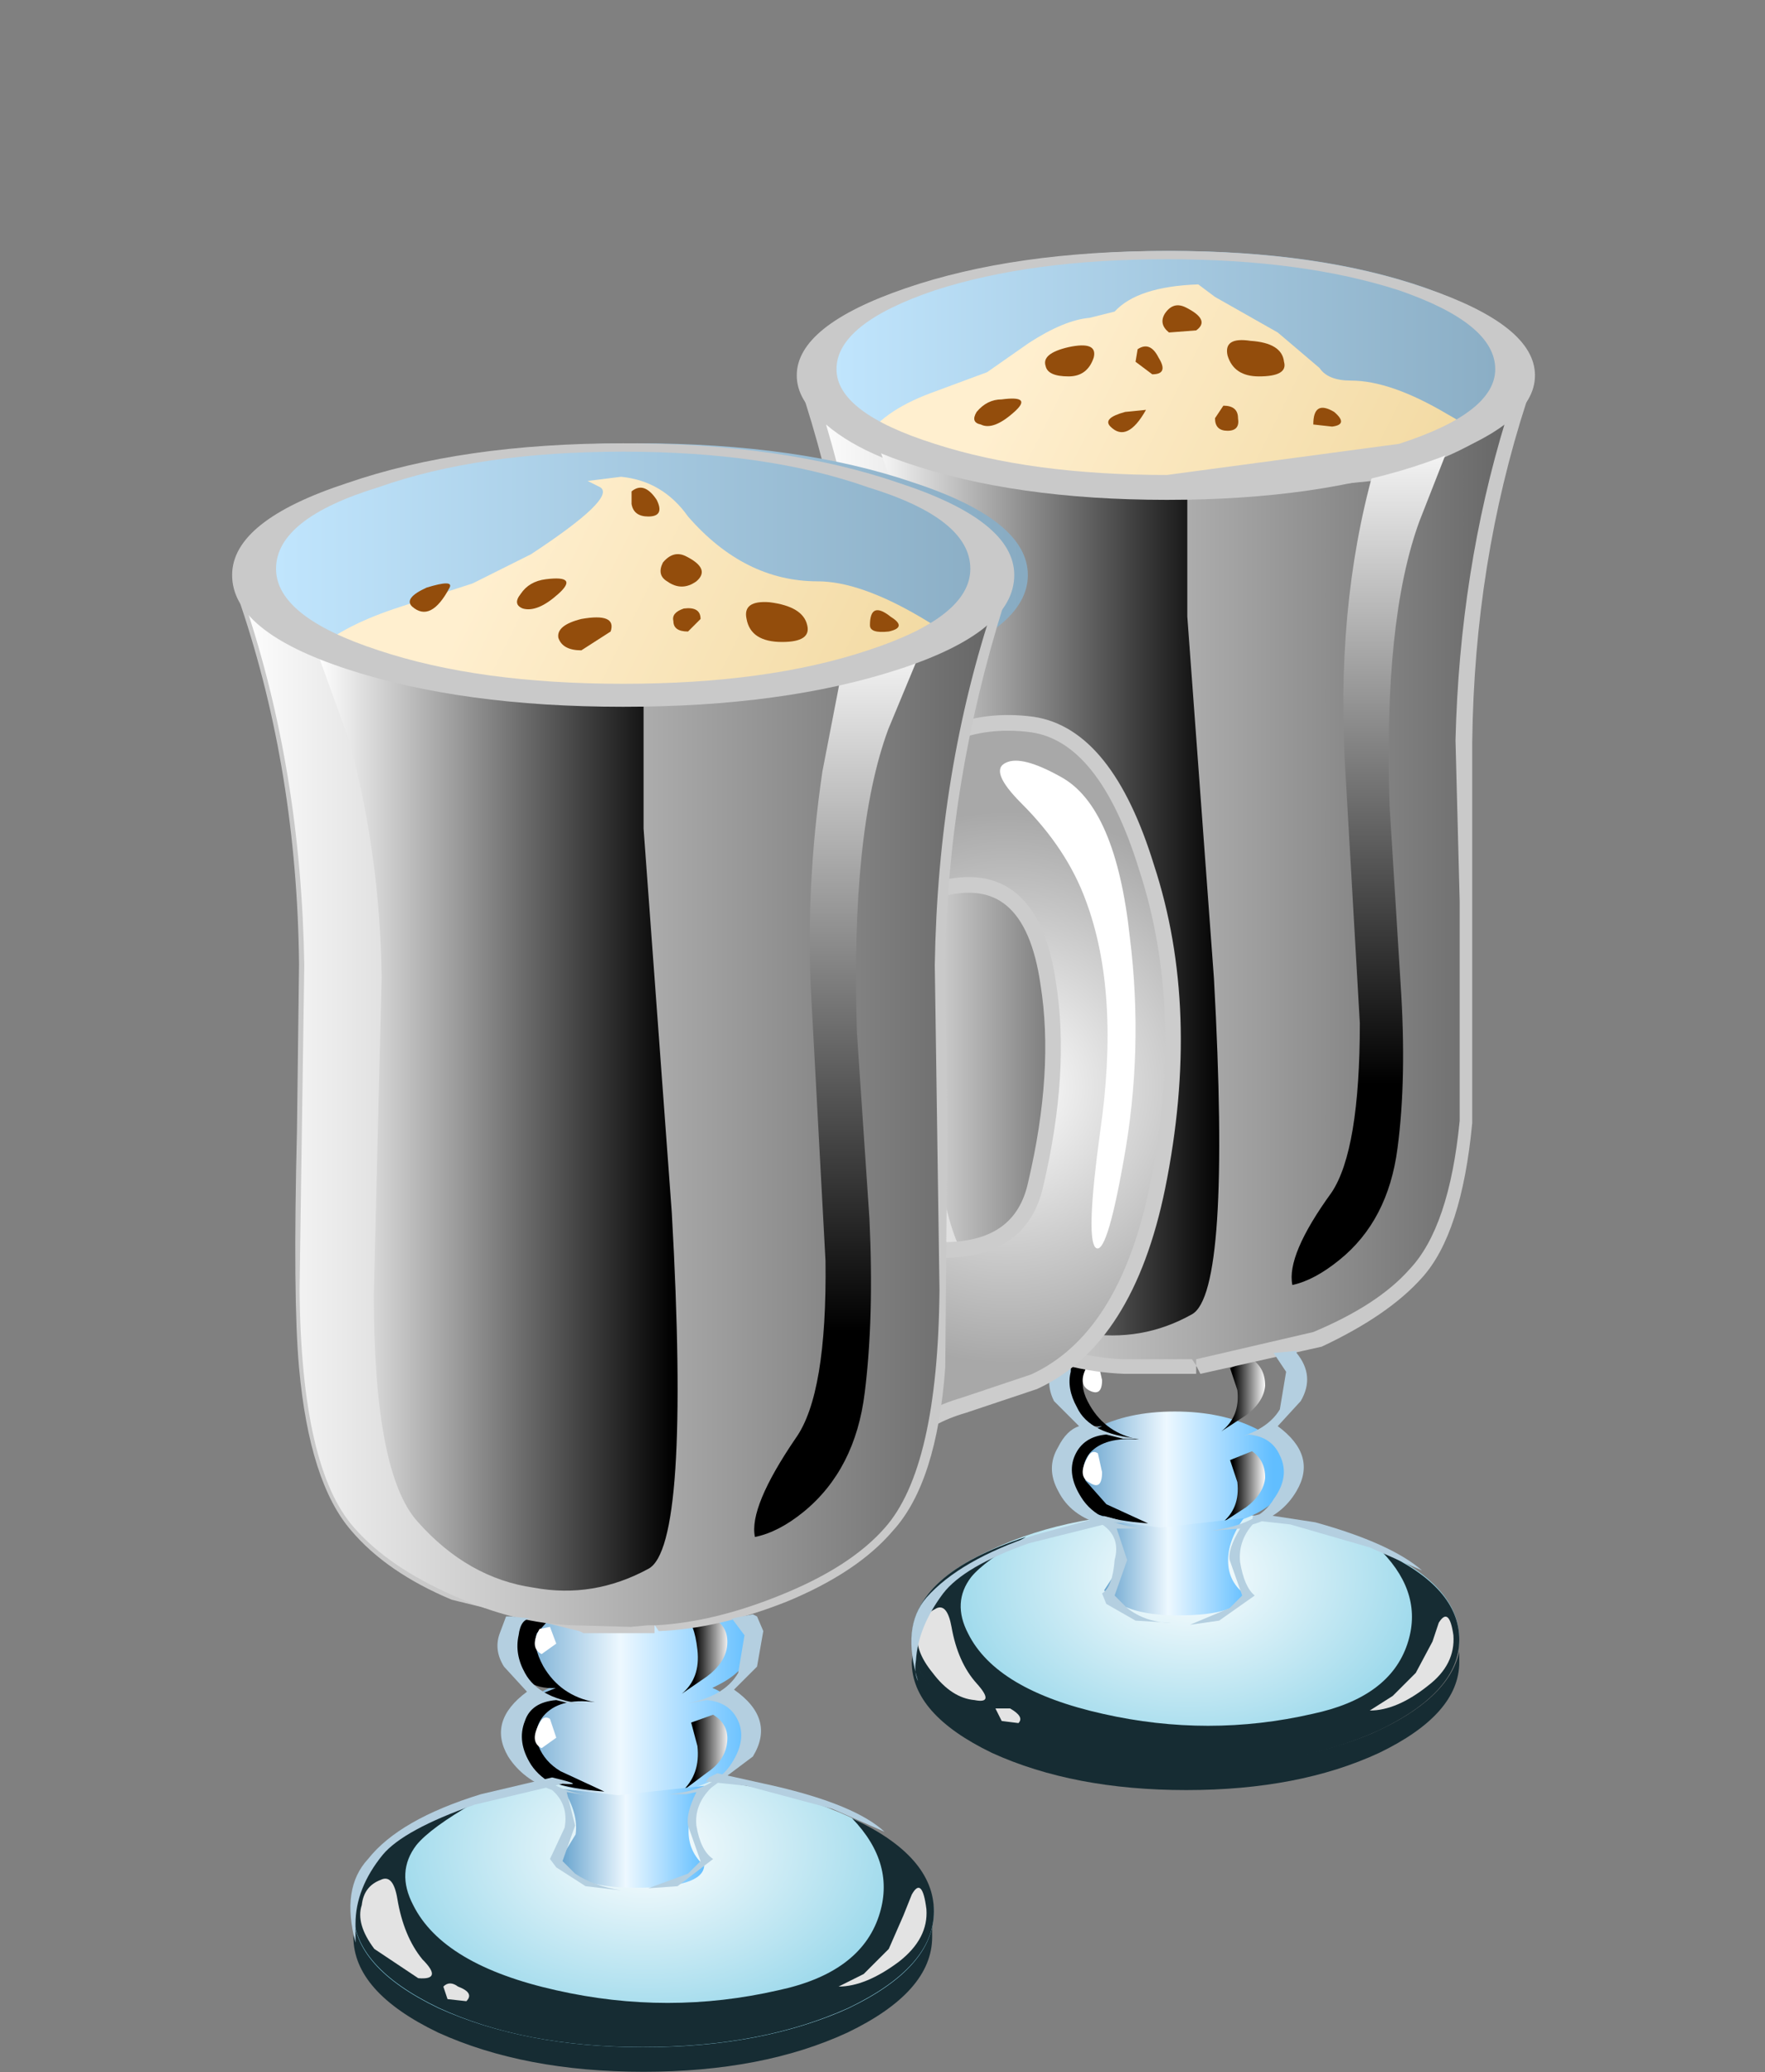 <?xml version="1.0" encoding="UTF-8" standalone="no"?>
<svg xmlns:xlink="http://www.w3.org/1999/xlink" height="49.55px" width="42.2px" xmlns="http://www.w3.org/2000/svg">
  <rect width="100%" height="100%" fill="#808080" stroke="none"/>
  <g transform="matrix(1.0, 0.0, 0.0, 1.0, 0.0, 0.0)">
    <use height="4.6" transform="matrix(0.75, 0.0, 0.0, 0.75, 21.8, 39.35)" width="17.45" xlink:href="#sprite0"/>
    <use height="8.1" transform="matrix(0.75, 0.0, 0.0, 0.75, 21.8, 36.15)" width="17.45" xlink:href="#sprite1"/>
    <use height="7.35" transform="matrix(0.75, 0.0, 0.0, 0.75, 21.8, 36.75)" width="17.45" xlink:href="#sprite2"/>
    <use height="2.8" transform="matrix(1.0, 0.0, 0.0, 1.0, 21.95, 38.45)" width="12.8" xlink:href="#shape3"/>
    <use height="3.8" transform="matrix(0.75, 0.0, 0.0, 0.75, 25.35, 33.75)" width="7.3" xlink:href="#sprite3"/>
    <use height="5.3" transform="matrix(0.75, 0.0, 0.0, 0.75, 25.35, 32.45)" width="2.8" xlink:href="#sprite4"/>
    <use height="2.3" transform="matrix(0.75, 0.0, 0.0, 0.75, 29.2, 32.5)" width="1.4" xlink:href="#sprite5"/>
    <use height="2.3" transform="matrix(0.75, 0.0, 0.0, 0.75, 29.2, 34.7)" width="1.4" xlink:href="#sprite6"/>
    <use height="3.0" transform="matrix(1.0, 0.0, 0.0, 1.0, 25.9, 32.5)" width="0.45" xlink:href="#shape7"/>
    <use height="3.1" transform="matrix(0.75, 0.0, 0.0, 0.75, 26.4, 36.3)" width="4.45" xlink:href="#sprite7"/>
    <use height="21.95" transform="matrix(0.75, 0.0, 0.0, 0.75, 16.212, 12.3)" width="10.05" xlink:href="#sprite8"/>
    <use height="22.45" transform="matrix(0.75, 0.0, 0.0, 0.75, 16.012, 12.15)" width="10.55" xlink:href="#sprite9"/>
    <use height="14.7" transform="matrix(0.75, 0.0, 0.0, 0.75, 17.1, 13.2)" width="4.1" xlink:href="#sprite10"/>
    <use height="31.4" transform="matrix(0.75, 0.0, 0.0, 0.75, 19.4, 9.15)" width="22.75" xlink:href="#sprite11"/>
    <use height="7.9" transform="matrix(0.75, 0.0, 0.0, 0.75, 19.4, 6.0)" width="22.85" xlink:href="#sprite12"/>
    <use height="25.9" transform="matrix(1.0, 0.0, 0.0, 1.0, 19.9, 6.8)" width="15.9" xlink:href="#shape14"/>
    <use height="31.5" transform="matrix(0.75, 0.0, 0.0, 0.75, 19.3, 9.05)" width="22.95" xlink:href="#sprite13"/>
    <use height="25.55" transform="matrix(1.0, 0.0, 0.0, 1.0, 19.25, 7.3)" width="17.45" xlink:href="#shape16"/>
    <use height="28.35" transform="matrix(0.75, 0.0, 0.0, 0.75, 21.0, 10.65)" width="10.85" xlink:href="#sprite14"/>
    <use height="26.9" transform="matrix(0.75, 0.0, 0.0, 0.75, 30.9, 10.55)" width="5.05" xlink:href="#sprite15"/>
    <use height="6.0" transform="matrix(1.0, 0.0, 0.0, 0.992, 19.05, 6)" width="17.65" xlink:href="#shape19"/>
    <use height="4.85" transform="matrix(0.75, 0.0, 0.0, 0.75, 8.45, 45.9)" width="18.45" xlink:href="#sprite16"/>
    <use height="8.6" transform="matrix(0.75, 0.0, 0.0, 0.75, 8.45, 42.5)" width="18.5" xlink:href="#sprite17"/>
    <use height="7.8" transform="matrix(0.75, 0.0, 0.0, 0.75, 8.45, 43.1)" width="18.5" xlink:href="#sprite18"/>
    <use height="3.0" transform="matrix(1.0, 0.0, 0.0, 1.0, 8.6, 44.9)" width="13.55" xlink:href="#shape21"/>
    <use height="3.95" transform="matrix(0.75, 0.0, 0.0, 0.75, 12.2, 40.0)" width="7.7" xlink:href="#sprite19"/>
    <use height="4.0" transform="matrix(0.75, 0.0, 0.0, 0.75, 12.2, 37.75)" width="7.7" xlink:href="#sprite20"/>
    <use height="5.65" transform="matrix(0.75, 0.0, 0.0, 0.75, 12.2, 38.6)" width="3.0" xlink:href="#sprite21"/>
    <use height="6.6" transform="matrix(1.0, 0.0, 0.0, 1.0, 25.1, 32.25)" width="2.9" xlink:href="#shape25"/>
    <use height="2.4" transform="matrix(0.75, 0.0, 0.0, 0.75, 16.3, 38.7)" width="1.45" xlink:href="#sprite22"/>
    <use height="2.45" transform="matrix(0.75, 0.0, 0.0, 0.75, 16.3, 41.0)" width="1.45" xlink:href="#sprite23"/>
    <use height="3.0" transform="matrix(1.0, 0.0, 0.0, 1.0, 12.8, 38.85)" width="0.5" xlink:href="#shape28"/>
    <use height="3.25" transform="matrix(0.75, 0.0, 0.0, 0.75, 13.35, 42.7)" width="4.65" xlink:href="#sprite24"/>
    <use height="23.25" transform="matrix(0.75, 0.0, 0.0, 0.75, 20.15, 17.3)" width="10.55" xlink:href="#sprite25"/>
    <use height="23.75" transform="matrix(0.75, 0.0, 0.0, 0.75, 19.95, 17.1)" width="11.05" xlink:href="#sprite26"/>
    <use height="15.55" transform="matrix(0.75, 0.0, 0.0, 0.75, 23.9, 18.2)" width="4.35" xlink:href="#sprite27"/>
    <use height="8.4" transform="matrix(0.75, 0.0, 0.0, 0.75, 5.9, 10.6)" width="24.9" xlink:href="#sprite28"/>
    <use height="27.65" transform="matrix(1.0, 0.0, 0.0, 1.0, 5.75, 11.4)" width="18.45" xlink:href="#shape34"/>
    <use height="33.2" transform="matrix(0.75, 0.0, 0.0, 0.75, 5.85, 14.0)" width="24.05" xlink:href="#sprite29"/>
    <use height="30.05" transform="matrix(0.75, 0.0, 0.0, 0.75, 7.55, 15.5)" width="11.55" xlink:href="#sprite30"/>
    <use height="28.4" transform="matrix(0.75, 0.0, 0.0, 0.75, 18.05, 15.45)" width="5.35" xlink:href="#sprite31"/>
    <use height="35.85" transform="matrix(1.0, 0.0, 0.0, 1.0, 5.55, 10.6)" width="28.45" xlink:href="#shape38"/>
  </g>
  <defs>
    <g id="sprite0" transform="matrix(1.0, 0.0, 0.0, 1.0, 0.0, 0.0)">
      <use height="4.85" transform="matrix(0.946, 0.0, 0.0, 0.949, 0.0, 0.0)" width="18.45" xlink:href="#shape0"/>
    </g>
    <g id="shape0" transform="matrix(1.0, 0.0, 0.0, 1.0, 0.0, 0.0)">
      <path d="M15.5 2.95 Q18.1 1.8 18.45 0.2 L18.45 0.55 Q18.45 2.3 15.75 3.6 13.05 4.85 9.25 4.85 5.45 4.85 2.7 3.6 0.0 2.3 0.0 0.55 L0.05 0.0 Q0.25 1.7 2.9 2.85 5.55 4.05 9.25 4.05 12.85 4.05 15.5 2.95" fill="#162c33" fill-rule="evenodd" stroke="none"/>
    </g>
    <g id="sprite1" transform="matrix(1.0, 0.0, 0.0, 1.0, 0.0, 0.0)">
      <use height="8.1" transform="matrix(1.0, 0.0, 0.0, 1.0, 0.0, 0.0)" width="17.45" xlink:href="#shape1"/>
    </g>
    <g id="shape1" transform="matrix(1.0, 0.0, 0.0, 1.0, 0.0, 0.0)">
      <path d="M17.45 4.05 Q17.45 5.7 14.9 6.9 12.35 8.1 8.75 8.1 5.15 8.1 2.55 6.9 0.0 5.7 0.0 4.05 0.0 2.35 2.55 1.2 5.1 0.0 8.75 0.0 12.35 0.0 14.9 1.2 17.45 2.35 17.45 4.05" fill="url(#gradient0)" fill-rule="evenodd" stroke="none"/>
    </g>
    <radialGradient cx="0" cy="0" gradientTransform="matrix(0.0, 0.009, 0.012, 0.0, 8.8, 2.05)" gradientUnits="userSpaceOnUse" id="gradient0" r="819.2" spreadMethod="pad">
      <stop offset="0.0" stop-color="#ffffff"/>
      <stop offset="0.988" stop-color="#83cfe6"/>
    </radialGradient>
    <g id="sprite2" transform="matrix(1.0, 0.0, 0.0, 1.0, 0.0, 0.0)">
      <use height="7.75" transform="matrix(0.946, 0.0, 0.0, 0.948, 0.0, 0.0)" width="18.45" xlink:href="#shape2"/>
    </g>
    <g id="shape2" transform="matrix(1.0, 0.0, 0.0, 1.0, 0.0, 0.0)">
      <path d="M15.85 0.5 Q18.45 1.7 18.45 3.45 18.45 5.2 15.75 6.5 13.0 7.75 9.2 7.75 5.4 7.75 2.7 6.5 0.0 5.2 0.0 3.45 0.0 1.25 3.85 0.0 2.45 0.8 2.0 1.35 1.35 2.2 1.9 3.25 2.85 5.15 6.45 5.95 10.0 6.75 13.5 5.95 16.1 5.4 16.7 3.6 17.25 1.95 15.85 0.5" fill="#162c33" fill-rule="evenodd" stroke="none"/>
    </g>
    <g id="shape3" transform="matrix(1.0, 0.0, 0.0, 1.0, -21.95, -38.45)">
      <path d="M22.4 38.45 Q22.65 38.35 22.75 38.9 22.9 39.75 23.35 40.25 23.8 40.75 23.3 40.65 22.75 40.6 22.3 40.0 21.85 39.45 21.95 39.0 22.0 38.65 22.4 38.45" fill="#e3e3e3" fill-rule="evenodd" stroke="none"/>
      <path d="M24.15 40.85 Q24.5 41.05 24.35 41.2 L23.95 41.15 23.8 40.85 24.15 40.85" fill="#e3e3e3" fill-rule="evenodd" stroke="none"/>
      <path d="M33.85 40.0 L34.25 39.25 34.4 38.8 Q34.65 38.4 34.75 39.1 34.8 39.8 34.15 40.3 33.4 40.9 32.75 40.9 L33.3 40.55 33.85 40.0" fill="#e3e3e3" fill-rule="evenodd" stroke="none"/>
    </g>
    <g id="sprite3" transform="matrix(1.0, 0.0, 0.0, 1.0, 0.0, 0.0)">
      <use height="3.8" transform="matrix(1.0, 0.0, 0.0, 1.0, 0.0, 0.0)" width="7.3" xlink:href="#shape4"/>
    </g>
    <g id="shape4" transform="matrix(1.0, 0.0, 0.0, 1.0, 0.0, 0.0)">
      <path d="M7.3 1.9 Q7.3 2.7 6.25 3.25 5.15 3.8 3.65 3.8 2.15 3.8 1.1 3.25 0.0 2.7 0.0 1.9 0.0 1.1 1.1 0.55 2.15 0.0 3.65 0.0 5.15 0.0 6.25 0.55 7.3 1.1 7.3 1.9" fill="url(#gradient1)" fill-rule="evenodd" stroke="none"/>
    </g>
    <linearGradient gradientTransform="matrix(0.004, 0.0, 0.0, -0.004, 3.65, 1.9)" gradientUnits="userSpaceOnUse" id="gradient1" spreadMethod="pad" x1="-819.2" x2="819.2">
      <stop offset="0.0" stop-color="#5a9bc9"/>
      <stop offset="0.459" stop-color="#edf8ff"/>
      <stop offset="0.976" stop-color="#61beff"/>
    </linearGradient>
    <g id="sprite4" transform="matrix(1.0, 0.0, 0.0, 1.0, 0.0, 0.0)">
      <use height="5.65" transform="matrix(0.949, 0.0, 0.0, 0.938, 0.0, 0.0)" width="2.95" xlink:href="#shape5"/>
    </g>
    <g id="shape5" transform="matrix(1.0, 0.0, 0.0, 1.0, 0.0, 0.0)">
      <path d="M1.2 0.15 L0.8 0.65 Q0.65 1.05 1.0 1.65 1.55 2.6 2.65 2.8 1.5 2.7 1.0 3.25 0.65 3.7 0.85 4.2 L1.55 5.0 2.95 5.65 Q0.9 5.5 0.35 4.75 -0.1 4.2 0.0 3.55 0.1 2.9 0.65 2.65 L1.4 2.35 Q0.3 2.4 0.1 1.4 -0.2 0.0 0.4 0.0 L1.2 0.15" fill="#000000" fill-rule="evenodd" stroke="none"/>
    </g>
    <g id="sprite5" transform="matrix(1.0, 0.0, 0.0, 1.0, 0.0, 0.0)">
      <use height="2.45" transform="matrix(0.933, 0.0, 0.0, 0.939, 0.0, 0.0)" width="1.5" xlink:href="#shape6"/>
    </g>
    <g id="shape6" transform="matrix(1.0, 0.0, 0.0, 1.0, 0.0, 0.0)">
      <path d="M1.05 0.0 Q1.5 0.3 1.5 0.9 1.45 1.45 0.85 1.9 L0.0 2.45 Q0.65 1.95 0.55 1.05 L0.3 0.3 1.05 0.0" fill="url(#gradient2)" fill-rule="evenodd" stroke="none"/>
    </g>
    <linearGradient gradientTransform="matrix(-7.0E-4, 0.0, 0.0, -7.0E-4, 0.95, 1.25)" gradientUnits="userSpaceOnUse" id="gradient2" spreadMethod="pad" x1="-819.2" x2="819.2">
      <stop offset="0.0" stop-color="#ffffff"/>
      <stop offset="0.976" stop-color="#000000"/>
    </linearGradient>
    <g id="sprite6" transform="matrix(1.0, 0.0, 0.0, 1.0, 0.0, 0.0)">
      <use height="2.45" transform="matrix(0.933, 0.0, 0.0, 0.939, 0.0, 0.0)" width="1.5" xlink:href="#shape6"/>
    </g>
    <g id="shape7" transform="matrix(1.0, 0.0, 0.0, 1.0, -18.15, -38.8)">
      <path d="M18.25 38.95 Q18.35 38.75 18.5 38.85 L18.6 39.3 Q18.6 39.7 18.3 39.55 18.0 39.4 18.25 38.95" fill="#ffffff" fill-rule="evenodd" stroke="none"/>
      <path d="M18.25 41.15 Q18.35 40.95 18.5 41.05 L18.6 41.5 Q18.6 41.95 18.3 41.75 18.0 41.6 18.25 41.15" fill="#ffffff" fill-rule="evenodd" stroke="none"/>
    </g>
    <g id="sprite7" transform="matrix(1.0, 0.0, 0.0, 1.0, 0.0, 0.0)">
      <use height="3.1" transform="matrix(1.0, 0.0, 0.0, 1.0, 0.0, 0.0)" width="4.45" xlink:href="#shape8"/>
    </g>
    <g id="shape8" transform="matrix(1.0, 0.0, 0.0, 1.0, 0.0, 0.0)">
      <path d="M0.15 0.1 L1.8 0.3 4.45 0.0 Q3.95 0.7 3.95 1.35 3.95 2.0 4.45 2.4 4.35 3.1 2.35 3.1 0.55 3.1 0.0 2.3 L0.55 1.45 Q0.65 0.85 0.15 0.1" fill="url(#gradient3)" fill-rule="evenodd" stroke="none"/>
    </g>
    <linearGradient gradientTransform="matrix(0.003, 0.0, 0.0, -0.003, 2.25, 1.55)" gradientUnits="userSpaceOnUse" id="gradient3" spreadMethod="pad" x1="-819.2" x2="819.2">
      <stop offset="0.0" stop-color="#5a9bc9"/>
      <stop offset="0.459" stop-color="#edf8ff"/>
      <stop offset="0.976" stop-color="#61beff"/>
    </linearGradient>
    <g id="sprite8" transform="matrix(1.0, 0.0, 0.0, 1.0, 0.05, 0.0)">
      <use height="21.95" transform="matrix(1.0, 0.0, 0.0, 1.0, -0.05, 0.0)" width="10.05" xlink:href="#shape9"/>
    </g>
    <g id="shape9" transform="matrix(1.0, 0.0, 0.0, 1.0, 0.05, 0.0)">
      <path d="M8.85 2.1 Q10.0 3.7 10.0 4.5 10.0 5.85 7.05 5.05 4.25 4.25 3.7 7.85 3.35 10.5 4.1 13.9 4.55 15.8 6.8 15.85 L8.95 15.55 9.15 16.25 9.3 17.9 9.2 20.9 Q8.9 22.65 7.9 21.45 7.45 20.9 6.3 20.55 L4.2 19.85 Q1.4 18.6 0.45 14.0 -0.65 8.65 0.75 4.35 2.0 0.35 4.25 0.05 7.1 -0.3 8.85 2.1" fill="url(#gradient4)" fill-rule="evenodd" stroke="none"/>
    </g>
    <radialGradient cx="0" cy="0" gradientTransform="matrix(-0.01, 0.0, 0.0, -0.01, 5.0, 11.0)" gradientUnits="userSpaceOnUse" id="gradient4" r="819.2" spreadMethod="pad">
      <stop offset="0.0" stop-color="#ffffff"/>
      <stop offset="0.976" stop-color="#a8a8a8"/>
    </radialGradient>
    <g id="sprite9" transform="matrix(1.0, 0.0, 0.0, 1.0, 0.05, 0.0)">
      <use height="22.45" transform="matrix(1.0, 0.0, 0.0, 1.0, -0.05, 0.0)" width="10.55" xlink:href="#shape10"/>
    </g>
    <g id="shape10" transform="matrix(1.0, 0.0, 0.0, 1.0, 0.05, 0.0)">
      <path d="M7.3 5.3 Q10.25 6.1 10.25 4.75 10.25 3.95 9.1 2.35 7.35 -0.05 4.5 0.3 2.25 0.6 1.0 4.6 -0.4 8.9 0.7 14.25 1.65 18.85 4.45 20.1 L6.55 20.8 Q7.7 21.15 8.15 21.7 9.15 22.9 9.45 21.15 L9.55 18.15 9.4 16.5 9.2 15.8 7.05 16.1 Q4.8 16.05 4.35 14.15 3.6 10.75 3.95 8.1 4.5 4.5 7.3 5.3 Z" fill="none" stroke="#cccccc" stroke-linecap="butt" stroke-linejoin="miter" stroke-width="0.5"/>
    </g>
    <g id="sprite10" transform="matrix(1.0, 0.0, 0.0, 1.0, 0.0, 0.0)">
      <use height="14.7" transform="matrix(1.0, 0.0, 0.0, 1.0, 0.0, 0.0)" width="4.1" xlink:href="#shape11"/>
    </g>
    <g id="shape11" transform="matrix(1.0, 0.0, 0.0, 1.0, 0.0, 0.0)">
      <path d="M2.25 0.45 Q3.4 -0.2 3.9 0.05 4.45 0.25 3.45 1.3 0.1 4.5 1.05 11.2 1.5 14.3 1.2 14.65 0.9 15.0 0.35 12.05 -0.25 8.7 0.15 5.3 0.65 1.35 2.25 0.45" fill="#ffffff" fill-rule="evenodd" stroke="none"/>
    </g>
    <g id="sprite11" transform="matrix(1.0, 0.0, 0.0, 1.0, 0.0, 0.0)">
      <use height="31.4" transform="matrix(1.0, 0.0, 0.0, 1.0, 0.0, 0.0)" width="22.75" xlink:href="#shape12"/>
    </g>
    <g id="shape12" transform="matrix(1.0, 0.0, 0.0, 1.0, 0.0, 0.0)">
      <path d="M22.7 0.0 L22.75 0.0 22.6 0.5 Q20.9 5.95 20.8 11.4 L20.95 21.25 Q20.9 26.6 19.3 28.4 18.3 29.55 16.15 30.45 14.15 31.25 12.4 31.35 L12.15 31.35 11.65 31.4 9.9 31.35 Q8.2 31.25 6.3 30.45 4.35 29.6 3.3 28.4 1.75 26.65 1.65 21.25 L1.8 11.4 Q1.7 5.4 0.0 0.5 L0.0 0.45 Q0.85 1.8 3.95 2.7 7.15 3.6 11.25 3.6 15.7 3.6 19.0 2.55 22.25 1.5 22.7 0.0" fill="url(#gradient5)" fill-rule="evenodd" stroke="none"/>
    </g>
    <linearGradient gradientTransform="matrix(0.014, 0.0, 0.0, -0.014, 11.4, 15.7)" gradientUnits="userSpaceOnUse" id="gradient5" spreadMethod="pad" x1="-819.2" x2="819.2">
      <stop offset="0.0" stop-color="#ffffff"/>
      <stop offset="1.0" stop-color="#636363"/>
    </linearGradient>
    <g id="sprite12" transform="matrix(1.0, 0.0, 0.0, 1.0, 0.0, 0.0)">
      <use height="7.9" transform="matrix(1.0, 0.0, 0.0, 1.0, 0.0, 0.0)" width="22.85" xlink:href="#shape13"/>
    </g>
    <g id="shape13" transform="matrix(1.0, 0.0, 0.0, 1.0, 0.0, 0.0)">
      <path d="M22.85 3.95 Q22.85 5.6 19.5 6.75 16.2 7.9 11.45 7.9 6.7 7.9 3.35 6.75 0.0 5.6 0.0 3.95 0.0 2.35 3.35 1.15 6.75 0.0 11.45 0.0 16.15 0.0 19.5 1.15 22.85 2.35 22.85 3.95" fill="url(#gradient6)" fill-rule="evenodd" stroke="none"/>
    </g>
    <linearGradient gradientTransform="matrix(0.014, 0.0, 0.0, -0.014, 11.45, 3.95)" gradientUnits="userSpaceOnUse" id="gradient6" spreadMethod="pad" x1="-819.2" x2="819.2">
      <stop offset="0.0" stop-color="#c2e7ff"/>
      <stop offset="1.0" stop-color="#88abc2"/>
    </linearGradient>
    <g id="shape14" transform="matrix(1.0, 0.0, 0.0, 1.0, -19.9, -6.8)">
      <path d="M30.75 14.25 L25.45 13.8 21.45 13.25 20.45 12.85 Q20.0 12.65 20.15 12.0 20.45 10.9 20.65 10.55 21.05 9.85 22.25 9.4 L23.6 8.9 24.6 8.2 Q25.45 7.65 26.05 7.6 L26.65 7.45 Q27.2 6.85 28.65 6.8 L29.05 7.1 30.55 7.95 31.55 8.8 Q31.75 9.1 32.3 9.1 33.25 9.1 34.6 9.9 36.15 10.75 35.5 11.5 L33.4 13.2 Q31.9 14.15 30.75 14.25" fill="url(#gradient7)" fill-rule="evenodd" stroke="none"/>
      <path d="M31.3 13.3 L33.25 12.5 34.4 11.8 35.8 11.35 35.2 14.9 Q35.1 15.8 32.1 17.55 L21.1 18.55 20.8 16.7 20.15 12.7 19.9 11.5 20.7 12.3 Q22.0 13.1 24.3 13.2 L28.55 13.5 31.3 13.3" fill="url(#gradient8)" fill-rule="evenodd" stroke="none"/>
      <path d="M35.2 14.9 L35.0 17.7 35.1 25.1 Q35.05 29.1 33.85 30.45 L31.5 32.0 Q30.0 32.6 28.7 32.65 L28.5 32.65 28.15 32.7 27.0 32.65 26.8 32.65 24.1 32.0 21.85 30.45 Q20.7 29.15 20.65 25.1 L20.75 17.7 20.55 15.0 Q23.5 16.15 27.7 16.15 32.1 16.15 35.2 14.9" fill="url(#gradient9)" fill-rule="evenodd" stroke="none"/>
    </g>
    <linearGradient gradientTransform="matrix(0.008, 0.004, 0.004, -0.008, 30.6, 12.6)" gradientUnits="userSpaceOnUse" id="gradient7" spreadMethod="pad" x1="-819.2" x2="819.2">
      <stop offset="0.0" stop-color="#ffefcf"/>
      <stop offset="1.0" stop-color="#edd190"/>
    </linearGradient>
    <linearGradient gradientTransform="matrix(0.01, 0.0, 0.0, -0.01, 27.85, 14.95)" gradientUnits="userSpaceOnUse" id="gradient8" spreadMethod="pad" x1="-819.2" x2="819.2">
      <stop offset="0.0" stop-color="#fff1d4"/>
      <stop offset="1.0" stop-color="#d4bb81"/>
    </linearGradient>
    <linearGradient gradientTransform="matrix(0.009, 0.0, 0.0, -0.009, 27.85, 23.8)" gradientUnits="userSpaceOnUse" id="gradient9" spreadMethod="pad" x1="-819.2" x2="819.2">
      <stop offset="0.0" stop-color="#bd834c"/>
      <stop offset="1.0" stop-color="#775126"/>
    </linearGradient>
    <g id="sprite13" transform="matrix(1.0, 0.0, 0.0, 1.0, 0.0, 0.0)">
      <use height="31.5" transform="matrix(1.0, 0.0, 0.0, 1.0, 0.0, 0.0)" width="22.95" xlink:href="#shape15"/>
    </g>
    <g id="shape15" transform="matrix(1.0, 0.0, 0.0, 1.0, 0.0, 0.0)">
      <path d="M22.85 0.0 L22.95 0.0 22.75 0.5 Q21.05 5.75 20.95 11.45 L21.1 21.35 Q21.05 26.7 19.45 28.5 18.4 29.65 16.3 30.55 14.25 31.4 12.5 31.5 L10.0 31.5 Q8.25 31.4 6.35 30.55 4.4 29.65 3.35 28.5 1.75 26.7 1.7 21.35 L1.85 11.45 Q1.75 5.75 0.05 0.5 L0.0 0.4 Q0.85 1.8 4.0 2.7 7.2 3.6 11.35 3.6 15.8 3.6 19.15 2.55 22.4 1.5 22.85 0.0" fill="url(#gradient10)" fill-rule="evenodd" stroke="none"/>
    </g>
    <linearGradient gradientTransform="matrix(0.014, 0.0, 0.0, -0.014, 11.45, 15.75)" gradientUnits="userSpaceOnUse" id="gradient10" spreadMethod="pad" x1="-819.2" x2="819.2">
      <stop offset="0.0" stop-color="#ffffff"/>
      <stop offset="1.0" stop-color="#636363"/>
    </linearGradient>
    <g id="shape16" transform="matrix(1.0, 0.0, 0.0, 1.0, -19.25, -7.3)">
      <path d="M36.5 9.6 Q35.25 13.45 35.2 17.75 L35.2 21.55 35.2 26.85 Q34.95 29.5 34.0 30.55 33.2 31.45 31.6 32.2 L28.7 32.85 28.6 32.65 28.6 32.85 26.9 32.85 Q25.45 32.8 24.0 32.1 22.55 31.45 21.75 30.55 20.8 29.5 20.55 26.85 20.4 25.3 20.5 21.55 L20.6 17.75 Q20.5 13.55 19.25 9.6 L19.25 9.55 19.55 9.4 Q20.2 10.35 22.5 11.05 L27.85 11.65 33.5 10.9 Q35.95 10.2 36.25 9.1 L36.3 9.0 36.7 8.95 36.65 9.25 36.5 9.6 M20.85 21.55 Q20.75 25.25 20.9 26.8 21.1 29.35 22.0 30.35 22.75 31.15 24.15 31.8 25.6 32.45 26.85 32.5 L28.5 32.5 28.6 32.65 28.6 32.5 31.4 31.85 Q32.95 31.2 33.7 30.35 34.65 29.35 34.9 26.8 L34.9 21.55 34.8 17.7 Q34.9 13.65 36.0 10.05 35.0 10.95 32.8 11.5 L27.85 12.0 23.0 11.5 Q20.8 11.05 19.75 10.15 20.85 13.85 20.95 17.7 L20.85 21.55" fill="#c9c9c9" fill-rule="evenodd" stroke="none"/>
      <path d="M23.95 9.55 Q24.7 9.45 24.25 9.85 23.75 10.3 23.45 10.15 23.2 10.1 23.35 9.85 23.6 9.55 23.95 9.55" fill="#934d0c" fill-rule="evenodd" stroke="none"/>
      <path d="M25.55 8.3 Q26.25 8.15 26.15 8.55 26.0 9.0 25.55 9.0 25.05 9.0 25.0 8.75 24.9 8.45 25.55 8.3" fill="#934d0c" fill-rule="evenodd" stroke="none"/>
      <path d="M27.4 9.8 Q26.95 10.6 26.55 10.2 26.35 10.0 26.9 9.85 L27.4 9.8" fill="#934d0c" fill-rule="evenodd" stroke="none"/>
      <path d="M29.9 8.15 Q30.65 8.2 30.7 8.65 30.8 9.0 30.1 9.0 29.5 9.0 29.35 8.5 29.25 8.05 29.9 8.15" fill="#934d0c" fill-rule="evenodd" stroke="none"/>
      <path d="M28.35 7.35 Q28.95 7.65 28.6 7.9 L27.95 7.95 Q27.7 7.75 27.85 7.5 28.05 7.2 28.35 7.35" fill="#934d0c" fill-rule="evenodd" stroke="none"/>
      <path d="M29.25 9.7 Q29.6 9.7 29.6 10.0 29.65 10.3 29.35 10.3 29.05 10.3 29.05 10.0 L29.25 9.7" fill="#934d0c" fill-rule="evenodd" stroke="none"/>
      <path d="M31.9 9.85 Q32.25 10.15 31.85 10.2 L31.4 10.15 Q31.4 9.55 31.9 9.85" fill="#934d0c" fill-rule="evenodd" stroke="none"/>
      <path d="M27.2 8.35 Q27.5 8.15 27.7 8.55 27.95 8.95 27.55 8.95 L27.15 8.65 27.2 8.35" fill="#934d0c" fill-rule="evenodd" stroke="none"/>
      <path d="M23.1 12.0 Q23.35 12.0 23.25 12.25 23.15 12.55 22.95 12.4 L22.8 12.15 Q22.85 12.0 23.1 12.0" fill="#934d0c" fill-rule="evenodd" stroke="none"/>
    </g>
    <g id="sprite14" transform="matrix(1.0, 0.0, 0.0, 1.0, 0.0, 0.0)">
      <use height="28.35" transform="matrix(1.0, 0.0, 0.0, 1.0, 0.0, 0.0)" width="10.85" xlink:href="#shape17"/>
    </g>
    <g id="shape17" transform="matrix(1.0, 0.0, 0.0, 1.0, 0.0, 0.0)">
      <path d="M0.0 0.0 L3.2 0.8 9.85 1.65 9.85 5.45 10.7 17.0 Q11.25 27.0 10.0 27.7 8.4 28.6 6.55 28.3 4.6 28.0 3.05 26.3 1.75 24.85 1.75 19.45 L1.95 9.9 Q1.9 6.2 0.95 2.7 L0.0 0.0" fill="url(#gradient11)" fill-rule="evenodd" stroke="none"/>
    </g>
    <linearGradient gradientTransform="matrix(0.007, 0.0, 0.0, -0.007, 5.4, 14.2)" gradientUnits="userSpaceOnUse" id="gradient11" spreadMethod="pad" x1="-819.2" x2="819.2">
      <stop offset="0.0" stop-color="#ffffff"/>
      <stop offset="0.988" stop-color="#000000"/>
    </linearGradient>
    <g id="sprite15" transform="matrix(1.0, 0.0, 0.0, 1.0, 0.0, 0.0)">
      <use height="26.9" transform="matrix(1.0, 0.0, 0.0, 1.0, 0.0, 0.0)" width="5.05" xlink:href="#shape18"/>
    </g>
    <g id="shape18" transform="matrix(1.0, 0.0, 0.0, 1.0, 0.0, 0.0)">
      <path d="M2.6 0.9 L5.05 0.0 4.05 2.55 Q2.9 5.7 3.1 11.65 L3.45 17.3 Q3.65 20.3 3.35 22.55 3.05 24.85 1.5 26.1 0.7 26.75 0.0 26.9 -0.2 25.95 1.25 23.95 2.15 22.6 2.15 18.55 L1.7 10.7 Q1.35 5.35 2.6 0.9" fill="url(#gradient12)" fill-rule="evenodd" stroke="none"/>
    </g>
    <linearGradient gradientTransform="matrix(0.0, 0.013, 0.013, 0.0, 2.55, 10.1)" gradientUnits="userSpaceOnUse" id="gradient12" spreadMethod="pad" x1="-819.2" x2="819.2">
      <stop offset="0.0" stop-color="#ffffff"/>
      <stop offset="0.988" stop-color="#000000"/>
    </linearGradient>
    <g id="shape19" transform="matrix(1.0, 0.0, 0.0, 1.0, -24.4, -5.95)">
      <path d="M33.25 11.35 L38.8 10.6 Q41.1 9.85 41.1 8.8 41.1 7.7 38.8 6.9 36.5 6.15 33.25 6.15 30.0 6.15 27.7 6.9 25.35 7.7 25.35 8.8 25.35 9.85 27.7 10.6 30.0 11.35 33.25 11.35 M33.25 5.95 Q36.9 5.95 39.45 6.85 42.05 7.75 42.05 8.95 42.05 10.15 39.45 11.05 36.9 11.95 33.25 11.95 29.6 11.95 27.0 11.05 24.4 10.15 24.4 8.95 24.4 7.75 27.0 6.85 29.6 5.95 33.25 5.95" fill="#c9c9c9" fill-rule="evenodd" stroke="none"/>
    </g>
    <g id="sprite16" transform="matrix(1.0, 0.0, 0.0, 1.0, 0.0, 0.0)">
      <use height="4.85" transform="matrix(1.0, 0.0, 0.0, 1.0, 0.0, 0.0)" width="18.45" xlink:href="#shape0"/>
    </g>
    <g id="sprite17" transform="matrix(1.0, 0.0, 0.0, 1.0, 0.0, 0.0)">
      <use height="8.6" transform="matrix(1.0, 0.0, 0.0, 1.0, 0.0, 0.0)" width="18.5" xlink:href="#shape20"/>
    </g>
    <g id="shape20" transform="matrix(1.0, 0.0, 0.0, 1.0, 0.0, 0.0)">
      <path d="M18.5 4.3 Q18.5 6.05 15.8 7.35 13.05 8.6 9.25 8.6 5.45 8.6 2.7 7.35 0.0 6.05 0.0 4.3 0.0 2.55 2.7 1.25 5.45 0.0 9.25 0.0 13.05 0.0 15.8 1.25 18.5 2.55 18.5 4.3" fill="url(#gradient13)" fill-rule="evenodd" stroke="none"/>
    </g>
    <radialGradient cx="0" cy="0" gradientTransform="matrix(0.0, 0.009, 0.013, 0.0, 9.3, 2.25)" gradientUnits="userSpaceOnUse" id="gradient13" r="819.2" spreadMethod="pad">
      <stop offset="0.0" stop-color="#ffffff"/>
      <stop offset="0.988" stop-color="#83cfe6"/>
    </radialGradient>
    <g id="sprite18" transform="matrix(1.0, 0.0, 0.0, 1.0, 0.0, 0.0)">
      <use height="7.75" transform="matrix(1.003, 0.0, 0.0, 1.006, 0.0, 0.0)" width="18.45" xlink:href="#shape2"/>
    </g>
    <g id="shape21" transform="matrix(1.0, 0.0, 0.0, 1.0, -8.6, -44.9)">
      <path d="M9.1 44.95 Q9.4 44.8 9.5 45.4 9.65 46.3 10.1 46.85 10.6 47.35 10.0 47.3 L8.95 46.6 Q8.5 46.0 8.65 45.55 8.7 45.1 9.1 44.95" fill="#e3e3e3" fill-rule="evenodd" stroke="none"/>
      <path d="M10.95 47.5 Q11.35 47.65 11.15 47.85 L10.7 47.8 10.6 47.5 Q10.75 47.35 10.95 47.5" fill="#e3e3e3" fill-rule="evenodd" stroke="none"/>
      <path d="M21.25 46.6 L21.6 45.8 21.8 45.3 Q22.05 44.85 22.15 45.65 22.2 46.35 21.5 46.9 20.7 47.5 20.05 47.5 L20.65 47.2 21.25 46.6" fill="#e3e3e3" fill-rule="evenodd" stroke="none"/>
    </g>
    <g id="sprite19" transform="matrix(1.0, 0.0, 0.0, 1.0, 0.0, 0.0)">
      <use height="3.95" transform="matrix(1.0, 0.0, 0.0, 1.0, 0.0, 0.0)" width="7.7" xlink:href="#shape22"/>
    </g>
    <g id="shape22" transform="matrix(1.0, 0.0, 0.0, 1.0, 0.0, 0.0)">
      <path d="M7.7 1.95 Q7.7 2.8 6.6 3.35 5.45 3.95 3.85 3.95 2.25 3.95 1.1 3.35 0.0 2.8 0.0 1.95 0.0 1.15 1.1 0.55 2.25 0.0 3.85 0.0 5.45 0.0 6.6 0.55 7.7 1.15 7.7 1.95" fill="url(#gradient14)" fill-rule="evenodd" stroke="none"/>
    </g>
    <linearGradient gradientTransform="matrix(0.005, 0.0, 0.0, -0.005, 3.85, 1.95)" gradientUnits="userSpaceOnUse" id="gradient14" spreadMethod="pad" x1="-819.2" x2="819.2">
      <stop offset="0.0" stop-color="#5a9bc9"/>
      <stop offset="0.459" stop-color="#edf8ff"/>
      <stop offset="0.976" stop-color="#61beff"/>
    </linearGradient>
    <g id="sprite20" transform="matrix(1.0, 0.0, 0.0, 1.0, 0.0, 0.0)">
      <use height="4.0" transform="matrix(1.0, 0.0, 0.0, 1.0, 0.0, 0.0)" width="7.7" xlink:href="#shape23"/>
    </g>
    <g id="shape23" transform="matrix(1.0, 0.0, 0.0, 1.0, 0.0, 0.0)">
      <path d="M7.7 2.0 Q7.7 2.85 6.6 3.4 5.45 4.0 3.85 4.0 2.25 4.0 1.1 3.4 0.0 2.85 0.0 2.0 0.0 1.15 1.1 0.6 2.25 0.0 3.85 0.0 5.45 0.0 6.6 0.6 7.7 1.15 7.7 2.0" fill="url(#gradient15)" fill-rule="evenodd" stroke="none"/>
    </g>
    <linearGradient gradientTransform="matrix(0.005, 0.0, 0.0, -0.005, 3.85, 2.0)" gradientUnits="userSpaceOnUse" id="gradient15" spreadMethod="pad" x1="-819.2" x2="819.2">
      <stop offset="0.0" stop-color="#5a9bc9"/>
      <stop offset="0.459" stop-color="#edf8ff"/>
      <stop offset="0.976" stop-color="#61beff"/>
    </linearGradient>
    <g id="sprite21" transform="matrix(1.0, 0.0, 0.0, 1.0, 0.0, 0.0)">
      <use height="5.65" transform="matrix(1.0, 0.0, 0.0, 1.0, 0.0, 0.0)" width="3.0" xlink:href="#shape24"/>
    </g>
    <g id="shape24" transform="matrix(1.0, 0.0, 0.0, 1.0, 0.0, 0.0)">
      <path d="M1.25 0.15 L0.85 0.6 Q0.7 1.0 1.05 1.65 1.6 2.6 2.7 2.8 1.55 2.65 1.05 3.25 0.7 3.7 0.9 4.2 1.1 4.7 1.6 5.0 L3.0 5.65 Q0.95 5.5 0.35 4.75 -0.05 4.2 0.05 3.5 0.15 2.85 0.7 2.65 L1.45 2.35 Q0.35 2.4 0.1 1.4 -0.05 0.75 0.1 0.35 L0.4 0.0 1.25 0.15" fill="#000000" fill-rule="evenodd" stroke="none"/>
    </g>
    <g id="shape25" transform="matrix(1.0, 0.0, 0.0, 1.0, -25.1, -32.25)">
      <path d="M25.2 33.5 Q25.0 33.1 25.15 32.7 L25.3 32.35 25.35 32.25 25.85 32.35 Q25.6 32.35 25.6 32.8 25.5 33.2 25.75 33.65 26.05 34.3 27.25 34.4 L26.85 34.4 26.45 34.3 Q25.9 34.35 25.7 34.8 25.5 35.25 25.85 35.8 26.25 36.45 27.4 36.55 L26.95 36.55 26.7 36.55 26.95 37.3 26.65 38.15 26.95 38.45 Q27.4 38.8 28.0 38.8 L27.15 38.75 26.45 38.35 26.35 38.1 Q26.6 37.95 26.65 37.3 26.8 36.75 26.35 36.45 25.6 36.25 25.3 35.65 25.0 35.1 25.3 34.6 25.5 34.2 25.8 34.1 L25.2 33.5" fill="#b4cfe0" fill-rule="evenodd" stroke="none"/>
    </g>
    <g id="sprite22" transform="matrix(1.0, 0.0, 0.0, 1.0, 0.0, 0.0)">
      <use height="2.4" transform="matrix(1.0, 0.0, 0.0, 1.0, 0.0, 0.0)" width="1.45" xlink:href="#shape26"/>
    </g>
    <g id="shape26" transform="matrix(1.0, 0.0, 0.0, 1.0, 0.0, 0.0)">
      <path d="M1.0 0.0 Q1.5 0.25 1.45 0.85 1.4 1.4 0.8 1.85 L0.0 2.4 Q0.6 1.9 0.5 1.0 0.4 0.1 0.1 0.0 L1.0 0.0" fill="url(#gradient16)" fill-rule="evenodd" stroke="none"/>
    </g>
    <linearGradient gradientTransform="matrix(-7.0E-4, 0.0, 0.0, -7.0E-4, 0.95, 1.2)" gradientUnits="userSpaceOnUse" id="gradient16" spreadMethod="pad" x1="-819.2" x2="819.2">
      <stop offset="0.0" stop-color="#ffffff"/>
      <stop offset="0.976" stop-color="#000000"/>
    </linearGradient>
    <g id="sprite23" transform="matrix(1.0, 0.0, 0.0, 1.0, 0.0, 0.0)">
      <use height="2.45" transform="matrix(1.0, 0.0, 0.0, 1.0, 0.0, 0.0)" width="1.45" xlink:href="#shape27"/>
    </g>
    <g id="shape27" transform="matrix(1.0, 0.0, 0.0, 1.0, 0.0, 0.0)">
      <path d="M1.0 0.0 Q1.5 0.3 1.45 0.85 1.4 1.45 0.8 1.85 L0.0 2.45 Q0.6 1.9 0.5 1.0 L0.3 0.25 1.0 0.0" fill="url(#gradient17)" fill-rule="evenodd" stroke="none"/>
    </g>
    <linearGradient gradientTransform="matrix(-7.0E-4, 0.0, 0.0, -7.0E-4, 0.95, 1.2)" gradientUnits="userSpaceOnUse" id="gradient17" spreadMethod="pad" x1="-819.2" x2="819.2">
      <stop offset="0.0" stop-color="#ffffff"/>
      <stop offset="0.976" stop-color="#000000"/>
    </linearGradient>
    <g id="shape28" transform="matrix(1.0, 0.0, 0.0, 1.0, -12.8, -38.85)">
      <path d="M12.9 38.95 L13.15 38.9 13.3 39.3 12.95 39.55 Q12.65 39.4 12.9 38.95" fill="#ffffff" fill-rule="evenodd" stroke="none"/>
      <path d="M12.9 41.2 Q13.0 41.0 13.15 41.1 L13.3 41.55 12.95 41.8 Q12.65 41.65 12.9 41.2" fill="#ffffff" fill-rule="evenodd" stroke="none"/>
    </g>
    <g id="sprite24" transform="matrix(1.0, 0.0, 0.0, 1.0, 0.0, 0.0)">
      <use height="3.25" transform="matrix(1.0, 0.0, 0.0, 1.0, 0.0, 0.0)" width="4.65" xlink:href="#shape29"/>
    </g>
    <g id="shape29" transform="matrix(1.0, 0.0, 0.0, 1.0, 0.0, 0.0)">
      <path d="M0.15 0.1 L1.9 0.3 4.65 0.0 Q4.15 0.75 4.15 1.45 4.15 2.1 4.65 2.55 4.6 3.25 2.45 3.25 0.55 3.25 0.0 2.45 L0.55 1.55 Q0.65 0.9 0.15 0.1" fill="url(#gradient18)" fill-rule="evenodd" stroke="none"/>
    </g>
    <linearGradient gradientTransform="matrix(0.003, 0.0, 0.0, -0.003, 2.35, 1.65)" gradientUnits="userSpaceOnUse" id="gradient18" spreadMethod="pad" x1="-819.2" x2="819.2">
      <stop offset="0.0" stop-color="#5a9bc9"/>
      <stop offset="0.459" stop-color="#edf8ff"/>
      <stop offset="0.976" stop-color="#61beff"/>
    </linearGradient>
    <g id="sprite25" transform="matrix(1.0, 0.0, 0.0, 1.0, 0.0, 0.0)">
      <use height="23.25" transform="matrix(1.0, 0.0, 0.0, 1.0, 0.0, 0.0)" width="10.55" xlink:href="#shape30"/>
    </g>
    <g id="shape30" transform="matrix(1.0, 0.0, 0.0, 1.0, 0.0, 0.0)">
      <path d="M1.2 2.2 Q3.0 -0.35 6.05 0.05 8.4 0.4 9.75 4.6 11.2 9.15 10.05 14.8 9.1 19.65 6.15 21.0 L3.9 21.75 Q2.65 22.1 2.2 22.7 1.15 24.0 0.85 22.1 0.7 21.3 0.7 18.95 L0.9 17.2 1.05 16.45 3.35 16.8 Q5.75 16.75 6.2 14.7 7.0 11.15 6.6 8.3 6.0 4.5 3.05 5.3 0.0 6.2 0.0 4.75 0.0 3.85 1.2 2.2" fill="url(#gradient19)" fill-rule="evenodd" stroke="none"/>
    </g>
    <radialGradient cx="0" cy="0" gradientTransform="matrix(0.011, 0.0, 0.0, -0.011, 5.25, 11.6)" gradientUnits="userSpaceOnUse" id="gradient19" r="819.2" spreadMethod="pad">
      <stop offset="0.0" stop-color="#ffffff"/>
      <stop offset="0.976" stop-color="#a8a8a8"/>
    </radialGradient>
    <g id="sprite26" transform="matrix(1.0, 0.0, 0.0, 1.0, 0.0, 0.0)">
      <use height="23.75" transform="matrix(0.995, 0.0, 0.0, 1.0, 0.0, 0.0)" width="11.1" xlink:href="#shape31"/>
    </g>
    <g id="shape31" transform="matrix(1.0, 0.0, 0.0, 1.0, 0.0, 0.0)">
      <path d="M1.45 2.45 Q3.35 -0.1 6.35 0.3 8.7 0.65 10.0 4.85 11.5 9.4 10.35 15.05 9.35 19.9 6.4 21.25 L4.15 22.0 Q2.95 22.35 2.45 22.95 1.45 24.25 1.1 22.35 0.95 21.45 0.95 19.2 L1.15 17.45 1.35 16.7 3.6 17.05 Q6.0 17.0 6.45 14.95 7.3 11.35 6.85 8.55 6.3 4.75 3.35 5.55 0.25 6.45 0.25 5.0 0.25 4.1 1.45 2.45 Z" fill="none" stroke="#cccccc" stroke-linecap="butt" stroke-linejoin="miter" stroke-width="0.5"/>
    </g>
    <g id="sprite27" transform="matrix(1.0, 0.0, 0.0, 1.0, 0.0, 0.0)">
      <use height="15.55" transform="matrix(1.0, 0.0, 0.0, 1.0, 0.0, 0.0)" width="4.35" xlink:href="#shape32"/>
    </g>
    <g id="shape32" transform="matrix(1.0, 0.0, 0.0, 1.0, 0.0, 0.0)">
      <path d="M1.95 0.5 Q3.7 1.45 4.15 5.6 4.6 9.2 3.95 12.75 3.4 15.85 3.05 15.5 2.75 15.15 3.2 11.85 3.85 7.4 2.75 4.45 2.15 2.8 0.7 1.35 -0.35 0.3 0.2 0.05 0.7 -0.2 1.95 0.5" fill="#ffffff" fill-rule="evenodd" stroke="none"/>
    </g>
    <g id="sprite28" transform="matrix(1.0, 0.0, 0.0, 1.0, 0.0, 0.0)">
      <use height="8.4" transform="matrix(1.0, 0.0, 0.0, 1.0, 0.0, 0.0)" width="24.9" xlink:href="#shape33"/>
    </g>
    <g id="shape33" transform="matrix(1.0, 0.0, 0.0, 1.0, 0.0, 0.0)">
      <path d="M24.9 4.2 Q24.9 5.95 21.25 7.15 17.6 8.4 12.45 8.4 7.3 8.4 3.65 7.15 0.0 5.95 0.0 4.2 0.0 2.45 3.65 1.25 7.3 0.0 12.45 0.0 17.6 0.0 21.25 1.25 24.9 2.45 24.9 4.2" fill="url(#gradient20)" fill-rule="evenodd" stroke="none"/>
    </g>
    <linearGradient gradientTransform="matrix(0.015, 0.0, 0.0, -0.015, 12.45, 4.2)" gradientUnits="userSpaceOnUse" id="gradient20" spreadMethod="pad" x1="-819.2" x2="819.2">
      <stop offset="0.0" stop-color="#c2e7ff"/>
      <stop offset="1.0" stop-color="#88abc2"/>
    </linearGradient>
    <g id="shape34" transform="matrix(1.0, 0.0, 0.0, 1.0, -5.75, -11.4)">
      <path d="M20.75 18.25 Q19.15 19.25 17.95 19.35 L8.1 18.3 7.0 17.9 Q6.55 17.7 6.7 17.0 6.9 16.15 7.55 15.55 8.2 14.95 9.6 14.5 L11.3 13.95 12.7 13.25 Q14.75 11.9 14.35 11.65 L14.05 11.5 14.85 11.4 Q15.85 11.5 16.45 12.35 17.8 13.9 19.55 13.9 20.55 13.9 22.0 14.75 23.65 15.7 23.0 16.45 L20.75 18.25" fill="url(#gradient21)" fill-rule="evenodd" stroke="none"/>
      <path d="M22.6 20.05 Q22.55 20.95 19.35 22.85 L7.75 23.95 7.45 21.9 6.7 17.75 6.4 16.45 7.3 17.3 Q8.7 18.1 11.1 18.25 L15.6 18.55 18.55 18.35 20.55 17.5 21.8 16.8 23.3 16.3 22.6 20.05" fill="url(#gradient22)" fill-rule="evenodd" stroke="none"/>
      <path d="M22.6 20.05 L22.45 23.05 22.55 30.85 Q22.45 35.1 21.25 36.5 L18.7 38.1 Q17.15 38.75 15.75 38.8 L15.7 38.8 15.55 38.85 13.95 38.85 13.85 38.8 13.75 38.8 Q12.4 38.75 10.9 38.1 9.35 37.45 8.55 36.5 7.3 35.1 7.25 30.85 L7.35 23.05 7.15 20.15 Q10.3 21.35 14.7 21.35 19.45 21.35 22.6 20.05" fill="url(#gradient23)" fill-rule="evenodd" stroke="none"/>
      <path d="M22.6 23.05 L22.65 27.05 22.6 32.7 Q22.4 35.45 21.35 36.6 20.5 37.6 18.8 38.3 17.15 38.95 15.75 39.0 L15.65 38.85 15.65 39.05 13.95 39.05 13.85 39.0 10.8 38.25 Q9.25 37.6 8.4 36.6 7.4 35.45 7.15 32.7 7.0 31.05 7.1 27.05 L7.15 23.05 Q7.1 18.45 5.75 14.45 L5.75 14.4 6.1 14.2 Q6.7 15.25 9.2 15.95 L14.8 16.6 20.8 15.85 Q23.4 15.05 23.75 13.9 L23.8 13.8 24.2 13.75 24.15 14.05 24.0 14.45 Q22.65 18.75 22.6 23.05 M23.5 14.95 Q22.45 15.85 20.1 16.45 L14.8 17.0 9.7 16.45 Q7.45 15.9 6.3 15.05 7.45 18.85 7.55 23.05 L7.45 27.1 Q7.35 31.0 7.5 32.6 7.75 35.3 8.65 36.4 9.45 37.25 10.95 37.9 12.45 38.6 13.8 38.65 L13.9 38.65 15.55 38.65 15.7 38.8 15.7 38.65 18.6 37.95 Q20.25 37.3 21.1 36.4 22.0 35.3 22.25 32.6 L22.3 27.1 22.25 23.05 Q22.3 19.0 23.5 14.95" fill="#c9c9c9" fill-rule="evenodd" stroke="none"/>
      <path d="M13.05 13.85 Q13.85 13.75 13.35 14.2 12.85 14.65 12.5 14.55 12.25 14.45 12.45 14.2 12.65 13.9 13.05 13.85" fill="#934d0c" fill-rule="evenodd" stroke="none"/>
      <path d="M13.9 14.8 Q14.75 14.65 14.6 15.1 L13.9 15.55 Q13.45 15.55 13.35 15.25 13.3 14.95 13.9 14.8" fill="#934d0c" fill-rule="evenodd" stroke="none"/>
      <path d="M10.75 14.05 Q10.3 14.9 9.85 14.5 9.65 14.3 10.2 14.05 10.85 13.85 10.75 14.05" fill="#934d0c" fill-rule="evenodd" stroke="none"/>
      <path d="M18.4 14.4 Q19.2 14.5 19.3 14.95 19.4 15.35 18.7 15.35 17.95 15.35 17.85 14.8 17.75 14.35 18.4 14.4" fill="#934d0c" fill-rule="evenodd" stroke="none"/>
      <path d="M16.4 13.3 Q17.0 13.6 16.65 13.9 16.3 14.15 15.95 13.9 15.7 13.75 15.85 13.45 16.1 13.15 16.4 13.3" fill="#934d0c" fill-rule="evenodd" stroke="none"/>
      <path d="M16.35 14.55 Q16.75 14.5 16.75 14.8 L16.45 15.1 Q16.1 15.1 16.1 14.85 16.05 14.65 16.35 14.55" fill="#934d0c" fill-rule="evenodd" stroke="none"/>
      <path d="M21.3 14.75 Q21.7 15.0 21.25 15.1 20.8 15.15 20.8 14.95 20.8 14.35 21.3 14.75" fill="#934d0c" fill-rule="evenodd" stroke="none"/>
      <path d="M15.1 11.75 Q15.4 11.5 15.7 11.95 15.9 12.35 15.5 12.35 15.15 12.35 15.1 12.05 L15.1 11.75" fill="#934d0c" fill-rule="evenodd" stroke="none"/>
      <path d="M9.85 17.0 Q10.15 17.0 10.0 17.25 9.9 17.55 9.7 17.4 L9.5 17.15 Q9.55 17.0 9.85 17.0" fill="#934d0c" fill-rule="evenodd" stroke="none"/>
    </g>
    <linearGradient gradientTransform="matrix(0.008, 0.004, 0.004, -0.008, 17.75, 17.75)" gradientUnits="userSpaceOnUse" id="gradient21" spreadMethod="pad" x1="-819.2" x2="819.2">
      <stop offset="0.0" stop-color="#ffefcf"/>
      <stop offset="1.0" stop-color="#edd190"/>
    </linearGradient>
    <linearGradient gradientTransform="matrix(0.01, 0.0, 0.0, -0.01, 14.85, 20.1)" gradientUnits="userSpaceOnUse" id="gradient22" spreadMethod="pad" x1="-819.2" x2="819.2">
      <stop offset="0.0" stop-color="#fff1d4"/>
      <stop offset="1.0" stop-color="#d4bb81"/>
    </linearGradient>
    <linearGradient gradientTransform="matrix(0.009, 0.0, 0.0, -0.009, 14.9, 29.45)" gradientUnits="userSpaceOnUse" id="gradient23" spreadMethod="pad" x1="-819.2" x2="819.2">
      <stop offset="0.0" stop-color="#bd834c"/>
      <stop offset="1.0" stop-color="#775126"/>
    </linearGradient>
    <g id="sprite29" transform="matrix(1.0, 0.0, 0.0, 1.0, 0.0, 0.0)">
      <use height="33.2" transform="matrix(1.0, 0.0, 0.0, 1.0, 0.0, 0.0)" width="24.05" xlink:href="#shape35"/>
    </g>
    <g id="shape35" transform="matrix(1.0, 0.0, 0.0, 1.0, 0.0, 0.0)">
      <path d="M24.0 0.0 L24.05 0.0 23.9 0.55 Q22.1 5.9 22.0 12.1 L22.15 22.45 Q22.1 28.15 20.4 30.05 19.3 31.3 17.05 32.2 14.95 33.05 13.1 33.15 L12.85 33.15 12.3 33.2 10.5 33.15 Q8.65 33.1 6.65 32.2 4.6 31.3 3.5 30.05 1.8 28.15 1.75 22.45 L1.9 12.1 Q1.8 5.9 0.0 0.55 L0.0 0.45 Q0.85 1.9 4.2 2.85 7.55 3.8 11.9 3.8 16.6 3.8 20.05 2.7 23.5 1.6 24.0 0.0" fill="url(#gradient24)" fill-rule="evenodd" stroke="none"/>
    </g>
    <linearGradient gradientTransform="matrix(0.015, 0.0, 0.0, -0.015, 12.0, 16.6)" gradientUnits="userSpaceOnUse" id="gradient24" spreadMethod="pad" x1="-819.2" x2="819.2">
      <stop offset="0.0" stop-color="#ffffff"/>
      <stop offset="1.0" stop-color="#636363"/>
    </linearGradient>
    <g id="sprite30" transform="matrix(1.0, 0.0, 0.0, 1.0, 0.0, 0.0)">
      <use height="30.05" transform="matrix(1.0, 0.0, 0.0, 1.0, 0.0, 0.0)" width="11.55" xlink:href="#shape36"/>
    </g>
    <g id="shape36" transform="matrix(1.0, 0.0, 0.0, 1.0, 0.0, 0.0)">
      <path d="M0.0 0.0 L3.45 0.85 10.45 1.75 10.45 5.75 11.35 18.0 Q11.95 28.65 10.6 29.35 8.85 30.3 6.95 29.95 4.85 29.65 3.25 27.85 1.85 26.3 1.85 20.6 L2.1 10.5 Q2.05 6.55 1.05 2.9 L0.0 0.0" fill="url(#gradient25)" fill-rule="evenodd" stroke="none"/>
    </g>
    <linearGradient gradientTransform="matrix(0.007, 0.0, 0.0, -0.007, 5.8, 15.05)" gradientUnits="userSpaceOnUse" id="gradient25" spreadMethod="pad" x1="-819.2" x2="819.2">
      <stop offset="0.0" stop-color="#ffffff"/>
      <stop offset="0.988" stop-color="#000000"/>
    </linearGradient>
    <g id="sprite31" transform="matrix(1.0, 0.0, 0.0, 1.0, 0.0, 0.0)">
      <use height="28.4" transform="matrix(1.0, 0.0, 0.0, 1.0, 0.0, 0.0)" width="5.35" xlink:href="#shape37"/>
    </g>
    <g id="shape37" transform="matrix(1.0, 0.0, 0.0, 1.0, 0.0, 0.0)">
      <path d="M2.75 0.9 L5.35 0.0 4.25 2.65 Q3.05 5.9 3.25 12.3 L3.65 18.25 Q3.8 21.4 3.5 23.8 3.2 26.25 1.55 27.6 0.75 28.25 0.0 28.4 -0.2 27.45 1.3 25.25 2.3 23.85 2.25 19.6 L1.8 11.25 Q1.6 7.75 2.15 4.0 L2.75 0.9" fill="url(#gradient26)" fill-rule="evenodd" stroke="none"/>
    </g>
    <linearGradient gradientTransform="matrix(0.0, 0.014, 0.014, 0.0, 2.7, 10.65)" gradientUnits="userSpaceOnUse" id="gradient26" spreadMethod="pad" x1="-819.2" x2="819.2">
      <stop offset="0.0" stop-color="#ffffff"/>
      <stop offset="0.988" stop-color="#000000"/>
    </linearGradient>
    <g id="shape38" transform="matrix(1.0, 0.0, 0.0, 1.0, -5.55, -10.6)">
      <path d="M20.75 15.55 Q23.2 14.75 23.2 13.6 23.2 12.4 20.75 11.65 18.35 10.8 14.9 10.8 11.45 10.8 9.05 11.65 6.6 12.4 6.6 13.6 6.6 14.75 9.05 15.55 11.45 16.35 14.9 16.35 18.35 16.35 20.75 15.55 M24.25 13.75 Q24.25 15.1 21.5 16.0 18.75 16.9 14.9 16.9 11.05 16.9 8.3 16.0 5.55 15.1 5.55 13.75 5.55 12.45 8.3 11.55 11.05 10.6 14.9 10.6 18.75 10.6 21.5 11.55 24.25 12.45 24.25 13.75" fill="#c9c9c9" fill-rule="evenodd" stroke="none"/>
      <path d="M12.6 40.45 L12.05 39.85 Q11.8 39.45 11.95 39.05 L12.1 38.65 12.2 38.65 12.7 38.7 Q12.45 38.7 12.4 39.1 12.3 39.55 12.55 40.0 12.9 40.65 14.05 40.75 L13.7 40.75 13.3 40.65 Q12.7 40.7 12.55 41.15 12.35 41.65 12.7 42.2 13.1 42.8 14.2 42.95 L13.55 42.85 13.75 43.65 13.45 44.5 13.75 44.8 Q14.2 45.1 14.85 45.2 L14.0 45.1 13.3 44.65 13.15 44.45 13.5 43.7 Q13.6 43.15 13.2 42.8 12.5 42.55 12.15 42.0 11.65 41.15 12.6 40.45" fill="#b4cfe0" fill-rule="evenodd" stroke="none"/>
      <path d="M16.3 40.75 Q17.3 40.6 17.65 40.0 L17.8 39.1 17.5 38.7 18.0 38.6 18.1 38.65 18.25 39.0 18.1 39.85 17.55 40.4 Q18.55 41.1 18.0 42.0 L17.0 42.75 Q16.6 43.15 16.65 43.65 16.75 44.25 17.05 44.45 L16.2 45.1 15.5 45.15 16.45 44.8 16.75 44.5 16.45 43.65 Q16.4 43.35 16.65 42.85 L16.4 42.9 16.0 42.9 Q17.1 42.8 17.5 42.15 17.85 41.6 17.65 41.15 17.45 40.7 16.9 40.65 L16.3 40.75" fill="#b4cfe0" fill-rule="evenodd" stroke="none"/>
      <path d="M31.1 33.5 L30.55 34.1 Q31.5 34.8 31.0 35.65 30.65 36.25 29.95 36.45 29.6 36.85 29.65 37.35 29.75 37.95 30.0 38.15 L29.15 38.75 28.45 38.85 29.4 38.45 29.7 38.15 29.4 37.3 Q29.35 37.05 29.65 36.55 L28.95 36.6 Q30.1 36.45 30.45 35.85 30.85 35.3 30.6 34.8 30.4 34.35 29.85 34.3 L29.5 34.4 Q30.3 34.2 30.6 33.7 L30.75 32.8 30.45 32.35 31.0 32.3 31.0 32.35 Q31.45 32.9 31.1 33.5" fill="#b4cfe0" fill-rule="evenodd" stroke="none"/>
      <path d="M13.2 42.5 Q14.05 42.7 13.45 42.65 L11.35 43.15 Q9.65 43.75 9.15 44.35 8.5 45.15 8.5 46.0 L8.5 46.45 Q8.15 45.15 8.8 44.45 9.55 43.5 11.5 42.9 L13.2 42.5" fill="#b4cfe0" fill-rule="evenodd" stroke="none"/>
      <path d="M16.9 42.6 L16.85 42.65 16.95 42.5 17.15 42.4 18.5 42.7 Q20.45 43.15 21.15 43.8 L19.9 43.25 17.85 42.7 16.9 42.6" fill="#b4cfe0" fill-rule="evenodd" stroke="none"/>
      <path d="M24.75 36.7 L26.4 36.25 Q27.2 36.45 26.6 36.4 L24.6 36.9 Q23.05 37.45 22.55 38.1 21.95 38.9 21.9 39.7 21.85 40.0 21.95 40.2 21.55 38.9 22.15 38.2 22.95 37.3 24.75 36.7" fill="#b4cfe0" fill-rule="evenodd" stroke="none"/>
      <path d="M34.0 37.55 L32.75 37.0 30.85 36.45 29.95 36.35 29.95 36.25 30.15 36.2 31.45 36.4 Q33.25 36.9 34.0 37.55" fill="#b4cfe0" fill-rule="evenodd" stroke="none"/>
    </g>
  </defs>
</svg>
